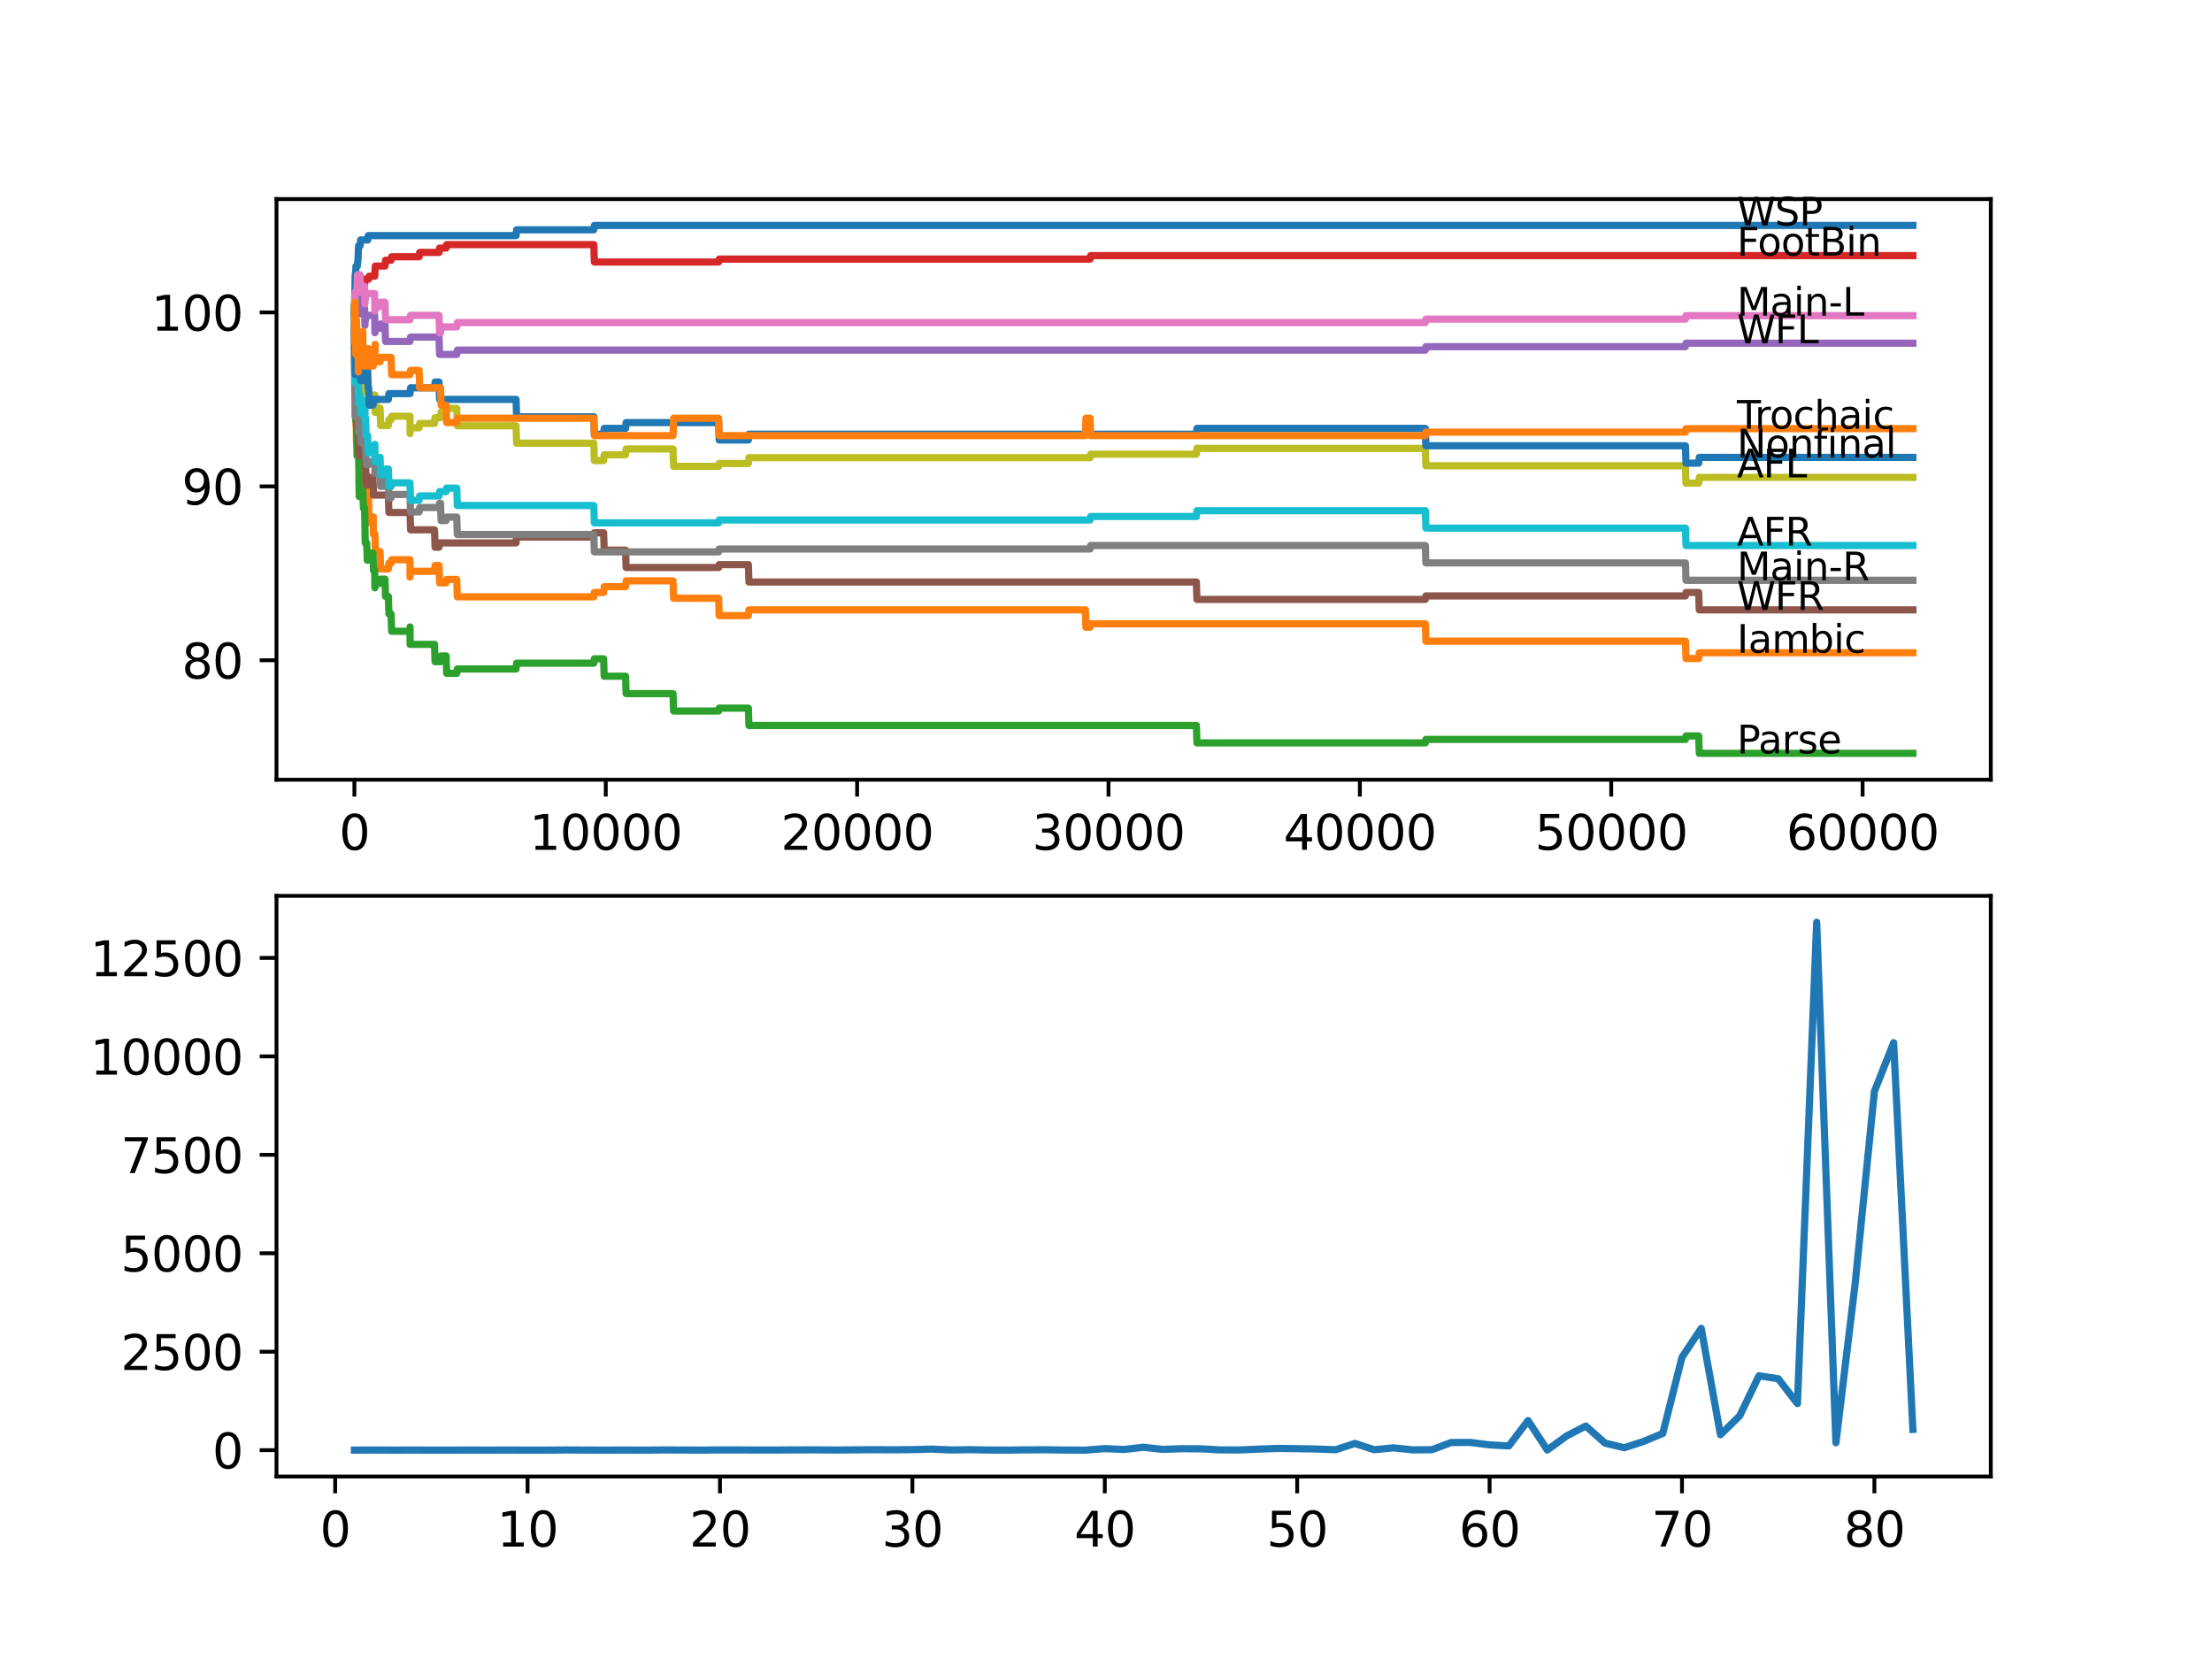 <?xml version="1.0" encoding="utf-8" standalone="no"?>
<!DOCTYPE svg PUBLIC "-//W3C//DTD SVG 1.1//EN"
  "http://www.w3.org/Graphics/SVG/1.1/DTD/svg11.dtd">
<svg xmlns:xlink="http://www.w3.org/1999/xlink" width="460.8pt" height="345.6pt" viewBox="0 0 460.8 345.6" xmlns="http://www.w3.org/2000/svg" version="1.1">
 <defs>
  <style type="text/css">*{stroke-linejoin: round; stroke-linecap: butt}</style>
 </defs>
 <g id="figure_1">
  <g id="patch_1">
   <path d="M 0 345.6 
L 460.8 345.6 
L 460.8 0 
L 0 0 
z
" style="fill: #ffffff"/>
  </g>
  <g id="axes_1">
   <g id="patch_2">
    <path d="M 57.6 162.432 
L 414.72 162.432 
L 414.72 41.472 
L 57.6 41.472 
z
" style="fill: #ffffff"/>
   </g>
   <g id="matplotlib.axis_1">
    <g id="xtick_1">
     <g id="line2d_1">
      <defs>
       <path id="md0b6c7178e" d="M 0 0 
L 0 3.5 
" style="stroke: #000000; stroke-width: 0.8"/>
      </defs>
      <g>
       <use xlink:href="#md0b6c7178e" x="73.827" y="162.432" style="stroke: #000000; stroke-width: 0.8"/>
      </g>
     </g>
     <g id="text_1">
      <!-- 0 -->
      <g transform="translate(70.646 177.03)scale(0.1 -0.1)">
       <defs>
        <path id="DejaVuSans-30" d="M 2034 4250 
Q 1547 4250 1301 3770 
Q 1056 3291 1056 2328 
Q 1056 1369 1301 889 
Q 1547 409 2034 409 
Q 2525 409 2770 889 
Q 3016 1369 3016 2328 
Q 3016 3291 2770 3770 
Q 2525 4250 2034 4250 
z
M 2034 4750 
Q 2819 4750 3233 4129 
Q 3647 3509 3647 2328 
Q 3647 1150 3233 529 
Q 2819 -91 2034 -91 
Q 1250 -91 836 529 
Q 422 1150 422 2328 
Q 422 3509 836 4129 
Q 1250 4750 2034 4750 
z
" transform="scale(0.016)"/>
       </defs>
       <use xlink:href="#DejaVuSans-30"/>
      </g>
     </g>
    </g>
    <g id="xtick_2">
     <g id="line2d_2">
      <g>
       <use xlink:href="#md0b6c7178e" x="126.192" y="162.432" style="stroke: #000000; stroke-width: 0.8"/>
      </g>
     </g>
     <g id="text_2">
      <!-- 10000 -->
      <g transform="translate(110.286 177.03)scale(0.1 -0.1)">
       <defs>
        <path id="DejaVuSans-31" d="M 794 531 
L 1825 531 
L 1825 4091 
L 703 3866 
L 703 4441 
L 1819 4666 
L 2450 4666 
L 2450 531 
L 3481 531 
L 3481 0 
L 794 0 
L 794 531 
z
" transform="scale(0.016)"/>
       </defs>
       <use xlink:href="#DejaVuSans-31"/>
       <use xlink:href="#DejaVuSans-30" x="63.623"/>
       <use xlink:href="#DejaVuSans-30" x="127.246"/>
       <use xlink:href="#DejaVuSans-30" x="190.869"/>
       <use xlink:href="#DejaVuSans-30" x="254.492"/>
      </g>
     </g>
    </g>
    <g id="xtick_3">
     <g id="line2d_3">
      <g>
       <use xlink:href="#md0b6c7178e" x="178.556" y="162.432" style="stroke: #000000; stroke-width: 0.8"/>
      </g>
     </g>
     <g id="text_3">
      <!-- 20000 -->
      <g transform="translate(162.65 177.03)scale(0.1 -0.1)">
       <defs>
        <path id="DejaVuSans-32" d="M 1228 531 
L 3431 531 
L 3431 0 
L 469 0 
L 469 531 
Q 828 903 1448 1529 
Q 2069 2156 2228 2338 
Q 2531 2678 2651 2914 
Q 2772 3150 2772 3378 
Q 2772 3750 2511 3984 
Q 2250 4219 1831 4219 
Q 1534 4219 1204 4116 
Q 875 4013 500 3803 
L 500 4441 
Q 881 4594 1212 4672 
Q 1544 4750 1819 4750 
Q 2544 4750 2975 4387 
Q 3406 4025 3406 3419 
Q 3406 3131 3298 2873 
Q 3191 2616 2906 2266 
Q 2828 2175 2409 1742 
Q 1991 1309 1228 531 
z
" transform="scale(0.016)"/>
       </defs>
       <use xlink:href="#DejaVuSans-32"/>
       <use xlink:href="#DejaVuSans-30" x="63.623"/>
       <use xlink:href="#DejaVuSans-30" x="127.246"/>
       <use xlink:href="#DejaVuSans-30" x="190.869"/>
       <use xlink:href="#DejaVuSans-30" x="254.492"/>
      </g>
     </g>
    </g>
    <g id="xtick_4">
     <g id="line2d_4">
      <g>
       <use xlink:href="#md0b6c7178e" x="230.921" y="162.432" style="stroke: #000000; stroke-width: 0.8"/>
      </g>
     </g>
     <g id="text_4">
      <!-- 30000 -->
      <g transform="translate(215.015 177.03)scale(0.1 -0.1)">
       <defs>
        <path id="DejaVuSans-33" d="M 2597 2516 
Q 3050 2419 3304 2112 
Q 3559 1806 3559 1356 
Q 3559 666 3084 287 
Q 2609 -91 1734 -91 
Q 1441 -91 1130 -33 
Q 819 25 488 141 
L 488 750 
Q 750 597 1062 519 
Q 1375 441 1716 441 
Q 2309 441 2620 675 
Q 2931 909 2931 1356 
Q 2931 1769 2642 2001 
Q 2353 2234 1838 2234 
L 1294 2234 
L 1294 2753 
L 1863 2753 
Q 2328 2753 2575 2939 
Q 2822 3125 2822 3475 
Q 2822 3834 2567 4026 
Q 2313 4219 1838 4219 
Q 1578 4219 1281 4162 
Q 984 4106 628 3988 
L 628 4550 
Q 988 4650 1302 4700 
Q 1616 4750 1894 4750 
Q 2613 4750 3031 4423 
Q 3450 4097 3450 3541 
Q 3450 3153 3228 2886 
Q 3006 2619 2597 2516 
z
" transform="scale(0.016)"/>
       </defs>
       <use xlink:href="#DejaVuSans-33"/>
       <use xlink:href="#DejaVuSans-30" x="63.623"/>
       <use xlink:href="#DejaVuSans-30" x="127.246"/>
       <use xlink:href="#DejaVuSans-30" x="190.869"/>
       <use xlink:href="#DejaVuSans-30" x="254.492"/>
      </g>
     </g>
    </g>
    <g id="xtick_5">
     <g id="line2d_5">
      <g>
       <use xlink:href="#md0b6c7178e" x="283.285" y="162.432" style="stroke: #000000; stroke-width: 0.8"/>
      </g>
     </g>
     <g id="text_5">
      <!-- 40000 -->
      <g transform="translate(267.379 177.03)scale(0.1 -0.1)">
       <defs>
        <path id="DejaVuSans-34" d="M 2419 4116 
L 825 1625 
L 2419 1625 
L 2419 4116 
z
M 2253 4666 
L 3047 4666 
L 3047 1625 
L 3713 1625 
L 3713 1100 
L 3047 1100 
L 3047 0 
L 2419 0 
L 2419 1100 
L 313 1100 
L 313 1709 
L 2253 4666 
z
" transform="scale(0.016)"/>
       </defs>
       <use xlink:href="#DejaVuSans-34"/>
       <use xlink:href="#DejaVuSans-30" x="63.623"/>
       <use xlink:href="#DejaVuSans-30" x="127.246"/>
       <use xlink:href="#DejaVuSans-30" x="190.869"/>
       <use xlink:href="#DejaVuSans-30" x="254.492"/>
      </g>
     </g>
    </g>
    <g id="xtick_6">
     <g id="line2d_6">
      <g>
       <use xlink:href="#md0b6c7178e" x="335.65" y="162.432" style="stroke: #000000; stroke-width: 0.8"/>
      </g>
     </g>
     <g id="text_6">
      <!-- 50000 -->
      <g transform="translate(319.744 177.03)scale(0.1 -0.1)">
       <defs>
        <path id="DejaVuSans-35" d="M 691 4666 
L 3169 4666 
L 3169 4134 
L 1269 4134 
L 1269 2991 
Q 1406 3038 1543 3061 
Q 1681 3084 1819 3084 
Q 2600 3084 3056 2656 
Q 3513 2228 3513 1497 
Q 3513 744 3044 326 
Q 2575 -91 1722 -91 
Q 1428 -91 1123 -41 
Q 819 9 494 109 
L 494 744 
Q 775 591 1075 516 
Q 1375 441 1709 441 
Q 2250 441 2565 725 
Q 2881 1009 2881 1497 
Q 2881 1984 2565 2268 
Q 2250 2553 1709 2553 
Q 1456 2553 1204 2497 
Q 953 2441 691 2322 
L 691 4666 
z
" transform="scale(0.016)"/>
       </defs>
       <use xlink:href="#DejaVuSans-35"/>
       <use xlink:href="#DejaVuSans-30" x="63.623"/>
       <use xlink:href="#DejaVuSans-30" x="127.246"/>
       <use xlink:href="#DejaVuSans-30" x="190.869"/>
       <use xlink:href="#DejaVuSans-30" x="254.492"/>
      </g>
     </g>
    </g>
    <g id="xtick_7">
     <g id="line2d_7">
      <g>
       <use xlink:href="#md0b6c7178e" x="388.014" y="162.432" style="stroke: #000000; stroke-width: 0.8"/>
      </g>
     </g>
     <g id="text_7">
      <!-- 60000 -->
      <g transform="translate(372.108 177.03)scale(0.1 -0.1)">
       <defs>
        <path id="DejaVuSans-36" d="M 2113 2584 
Q 1688 2584 1439 2293 
Q 1191 2003 1191 1497 
Q 1191 994 1439 701 
Q 1688 409 2113 409 
Q 2538 409 2786 701 
Q 3034 994 3034 1497 
Q 3034 2003 2786 2293 
Q 2538 2584 2113 2584 
z
M 3366 4563 
L 3366 3988 
Q 3128 4100 2886 4159 
Q 2644 4219 2406 4219 
Q 1781 4219 1451 3797 
Q 1122 3375 1075 2522 
Q 1259 2794 1537 2939 
Q 1816 3084 2150 3084 
Q 2853 3084 3261 2657 
Q 3669 2231 3669 1497 
Q 3669 778 3244 343 
Q 2819 -91 2113 -91 
Q 1303 -91 875 529 
Q 447 1150 447 2328 
Q 447 3434 972 4092 
Q 1497 4750 2381 4750 
Q 2619 4750 2861 4703 
Q 3103 4656 3366 4563 
z
" transform="scale(0.016)"/>
       </defs>
       <use xlink:href="#DejaVuSans-36"/>
       <use xlink:href="#DejaVuSans-30" x="63.623"/>
       <use xlink:href="#DejaVuSans-30" x="127.246"/>
       <use xlink:href="#DejaVuSans-30" x="190.869"/>
       <use xlink:href="#DejaVuSans-30" x="254.492"/>
      </g>
     </g>
    </g>
   </g>
   <g id="matplotlib.axis_2">
    <g id="ytick_1">
     <g id="line2d_8">
      <defs>
       <path id="mc2410816c7" d="M 0 0 
L -3.5 0 
" style="stroke: #000000; stroke-width: 0.8"/>
      </defs>
      <g>
       <use xlink:href="#mc2410816c7" x="57.6" y="137.55" style="stroke: #000000; stroke-width: 0.8"/>
      </g>
     </g>
     <g id="text_8">
      <!-- 80 -->
      <g transform="translate(37.875 141.349)scale(0.1 -0.1)">
       <defs>
        <path id="DejaVuSans-38" d="M 2034 2216 
Q 1584 2216 1326 1975 
Q 1069 1734 1069 1313 
Q 1069 891 1326 650 
Q 1584 409 2034 409 
Q 2484 409 2743 651 
Q 3003 894 3003 1313 
Q 3003 1734 2745 1975 
Q 2488 2216 2034 2216 
z
M 1403 2484 
Q 997 2584 770 2862 
Q 544 3141 544 3541 
Q 544 4100 942 4425 
Q 1341 4750 2034 4750 
Q 2731 4750 3128 4425 
Q 3525 4100 3525 3541 
Q 3525 3141 3298 2862 
Q 3072 2584 2669 2484 
Q 3125 2378 3379 2068 
Q 3634 1759 3634 1313 
Q 3634 634 3220 271 
Q 2806 -91 2034 -91 
Q 1263 -91 848 271 
Q 434 634 434 1313 
Q 434 1759 690 2068 
Q 947 2378 1403 2484 
z
M 1172 3481 
Q 1172 3119 1398 2916 
Q 1625 2713 2034 2713 
Q 2441 2713 2670 2916 
Q 2900 3119 2900 3481 
Q 2900 3844 2670 4047 
Q 2441 4250 2034 4250 
Q 1625 4250 1398 4047 
Q 1172 3844 1172 3481 
z
" transform="scale(0.016)"/>
       </defs>
       <use xlink:href="#DejaVuSans-38"/>
       <use xlink:href="#DejaVuSans-30" x="63.623"/>
      </g>
     </g>
    </g>
    <g id="ytick_2">
     <g id="line2d_9">
      <g>
       <use xlink:href="#mc2410816c7" x="57.6" y="101.318" style="stroke: #000000; stroke-width: 0.8"/>
      </g>
     </g>
     <g id="text_9">
      <!-- 90 -->
      <g transform="translate(37.875 105.117)scale(0.1 -0.1)">
       <defs>
        <path id="DejaVuSans-39" d="M 703 97 
L 703 672 
Q 941 559 1184 500 
Q 1428 441 1663 441 
Q 2288 441 2617 861 
Q 2947 1281 2994 2138 
Q 2813 1869 2534 1725 
Q 2256 1581 1919 1581 
Q 1219 1581 811 2004 
Q 403 2428 403 3163 
Q 403 3881 828 4315 
Q 1253 4750 1959 4750 
Q 2769 4750 3195 4129 
Q 3622 3509 3622 2328 
Q 3622 1225 3098 567 
Q 2575 -91 1691 -91 
Q 1453 -91 1209 -44 
Q 966 3 703 97 
z
M 1959 2075 
Q 2384 2075 2632 2365 
Q 2881 2656 2881 3163 
Q 2881 3666 2632 3958 
Q 2384 4250 1959 4250 
Q 1534 4250 1286 3958 
Q 1038 3666 1038 3163 
Q 1038 2656 1286 2365 
Q 1534 2075 1959 2075 
z
" transform="scale(0.016)"/>
       </defs>
       <use xlink:href="#DejaVuSans-39"/>
       <use xlink:href="#DejaVuSans-30" x="63.623"/>
      </g>
     </g>
    </g>
    <g id="ytick_3">
     <g id="line2d_10">
      <g>
       <use xlink:href="#mc2410816c7" x="57.6" y="65.086" style="stroke: #000000; stroke-width: 0.8"/>
      </g>
     </g>
     <g id="text_10">
      <!-- 100 -->
      <g transform="translate(31.512 68.885)scale(0.1 -0.1)">
       <use xlink:href="#DejaVuSans-31"/>
       <use xlink:href="#DejaVuSans-30" x="63.623"/>
       <use xlink:href="#DejaVuSans-30" x="127.246"/>
      </g>
     </g>
    </g>
   </g>
   <g id="line2d_11">
    <path d="M 73.833 65.086 
L 73.848 65.086 
L 73.99 57.236 
L 74.053 57.236 
L 74.168 55.424 
L 74.435 55.424 
L 74.55 54.217 
L 74.576 54.217 
L 74.697 51.197 
L 75.006 51.197 
L 75.121 49.99 
L 76.592 49.99 
L 76.708 49.084 
L 107.503 49.084 
L 107.618 47.876 
L 123.699 47.876 
L 123.815 46.97 
L 398.487 46.97 
L 398.487 46.97 
" clip-path="url(#pc4b110567a)" style="fill: none; stroke: #1f77b4; stroke-width: 1.5; stroke-linecap: square"/>
   </g>
   <g id="line2d_12">
    <path d="M 73.833 65.086 
L 73.958 76.56 
L 73.964 76.56 
L 74.021 83.806 
L 74.079 82.598 
L 74.084 82.598 
L 74.121 81.39 
L 74.163 88.637 
L 74.168 88.637 
L 74.215 88.637 
L 74.257 92.26 
L 74.325 90.328 
L 74.435 90.328 
L 74.55 89.12 
L 74.602 89.12 
L 74.665 87.308 
L 74.686 94.555 
L 74.697 93.347 
L 74.733 93.347 
L 74.786 92.622 
L 74.791 96.245 
L 74.833 94.313 
L 75.095 94.313 
L 75.21 97.936 
L 75.482 97.936 
L 75.587 101.559 
L 75.597 100.835 
L 75.781 100.835 
L 75.896 100.11 
L 75.995 100.11 
L 76.111 98.902 
L 76.393 98.902 
L 76.509 102.526 
L 76.592 102.526 
L 76.708 101.62 
L 76.744 101.62 
L 76.865 108.866 
L 77.697 108.866 
L 77.755 107.659 
L 77.76 111.282 
L 77.797 111.282 
L 78.1 111.282 
L 78.216 114.905 
L 79.174 114.905 
L 79.289 118.528 
L 80.902 118.528 
L 81.017 117.32 
L 81.467 117.32 
L 81.583 116.596 
L 85.4 116.596 
L 85.421 120.219 
L 85.51 119.011 
L 90.516 119.011 
L 90.631 117.803 
L 91.453 117.803 
L 91.569 121.427 
L 92.93 121.427 
L 93.045 120.702 
L 95.15 120.702 
L 95.266 124.325 
L 123.699 124.325 
L 123.815 123.419 
L 125.747 123.419 
L 125.862 122.212 
L 130.318 122.212 
L 130.433 121.004 
L 140.205 121.004 
L 140.32 124.627 
L 149.704 124.627 
L 149.819 128.25 
L 155.898 128.25 
L 156.014 127.043 
L 226.098 127.043 
L 226.213 130.666 
L 227.088 130.666 
L 227.203 129.941 
L 296.921 129.941 
L 297.036 133.564 
L 351.108 133.564 
L 351.223 137.187 
L 353.873 137.187 
L 353.988 135.98 
L 398.487 135.98 
L 398.487 135.98 
" clip-path="url(#pc4b110567a)" style="fill: none; stroke: #ff7f0e; stroke-width: 1.5; stroke-linecap: square"/>
   </g>
   <g id="line2d_13">
    <path d="M 73.833 68.709 
L 73.911 81.692 
L 73.958 79.277 
L 73.969 79.277 
L 74.016 78.673 
L 74.021 82.296 
L 74.136 87.731 
L 74.257 87.731 
L 74.377 94.977 
L 74.435 94.977 
L 74.55 93.77 
L 74.576 93.77 
L 74.692 92.562 
L 74.817 103.431 
L 75.095 103.431 
L 75.21 102.224 
L 75.587 102.224 
L 75.702 105.847 
L 75.959 105.847 
L 76.079 113.093 
L 76.393 113.093 
L 76.509 116.716 
L 76.592 116.716 
L 76.708 115.811 
L 76.802 115.811 
L 76.917 115.207 
L 77.697 115.207 
L 77.812 118.83 
L 78.064 118.83 
L 78.1 122.453 
L 78.174 121.547 
L 79.174 121.547 
L 79.289 120.642 
L 80.2 120.642 
L 80.315 124.265 
L 80.902 124.265 
L 81.017 127.888 
L 81.467 127.888 
L 81.583 131.511 
L 85.4 131.511 
L 85.421 130.605 
L 85.426 134.229 
L 85.494 134.229 
L 90.516 134.229 
L 90.631 137.852 
L 91.773 137.852 
L 91.888 136.644 
L 92.93 136.644 
L 93.045 140.267 
L 95.15 140.267 
L 95.266 139.361 
L 107.503 139.361 
L 107.618 138.154 
L 123.699 138.154 
L 123.815 137.248 
L 125.747 137.248 
L 125.862 140.871 
L 130.318 140.871 
L 130.433 144.494 
L 140.205 144.494 
L 140.32 148.117 
L 149.704 148.117 
L 149.819 147.514 
L 155.898 147.514 
L 156.014 151.137 
L 249.228 151.137 
L 249.343 154.76 
L 296.921 154.76 
L 297.036 154.035 
L 351.108 154.035 
L 351.223 153.311 
L 353.873 153.311 
L 353.988 156.934 
L 398.487 156.934 
L 398.487 156.934 
" clip-path="url(#pc4b110567a)" style="fill: none; stroke: #2ca02c; stroke-width: 1.5; stroke-linecap: square"/>
   </g>
   <g id="line2d_14">
    <path d="M 73.833 65.086 
L 73.953 62.671 
L 73.969 66.294 
L 74.063 64.784 
L 74.1 64.784 
L 74.22 62.973 
L 74.257 62.973 
L 74.372 62.248 
L 74.733 62.248 
L 74.854 60.799 
L 75.587 60.799 
L 75.702 60.074 
L 75.781 60.074 
L 75.896 59.349 
L 75.959 59.349 
L 76.074 58.142 
L 76.802 58.142 
L 76.917 57.538 
L 78.064 57.538 
L 78.179 55.424 
L 80.2 55.424 
L 80.315 54.217 
L 81.467 54.217 
L 81.583 53.492 
L 87.306 53.492 
L 87.421 52.586 
L 91.453 52.586 
L 91.569 51.68 
L 92.93 51.68 
L 93.045 50.956 
L 123.699 50.956 
L 123.815 54.579 
L 149.704 54.579 
L 149.819 53.975 
L 227.088 53.975 
L 227.203 53.25 
L 398.487 53.25 
L 398.487 53.25 
" clip-path="url(#pc4b110567a)" style="fill: none; stroke: #d62728; stroke-width: 1.5; stroke-linecap: square"/>
   </g>
   <g id="line2d_15">
    <path d="M 73.833 65.086 
L 73.854 65.086 
L 73.974 61.765 
L 75.006 61.765 
L 75.095 65.388 
L 75.116 64.18 
L 75.959 64.18 
L 76.022 67.803 
L 76.069 66.596 
L 76.163 66.596 
L 76.278 65.69 
L 78.064 65.69 
L 78.1 69.313 
L 78.174 68.407 
L 79.174 68.407 
L 79.289 67.502 
L 80.2 67.502 
L 80.315 71.125 
L 85.4 71.125 
L 85.515 70.219 
L 91.453 70.219 
L 91.569 73.842 
L 95.15 73.842 
L 95.266 72.936 
L 296.921 72.936 
L 297.036 72.212 
L 351.108 72.212 
L 351.223 71.487 
L 398.487 71.487 
L 398.487 71.487 
" clip-path="url(#pc4b110567a)" style="fill: none; stroke: #9467bd; stroke-width: 1.5; stroke-linecap: square"/>
   </g>
   <g id="line2d_16">
    <path d="M 73.833 68.709 
L 73.848 68.709 
L 73.864 67.502 
L 73.896 76.258 
L 73.927 75.05 
L 73.948 75.05 
L 74.068 81.692 
L 74.084 81.692 
L 74.199 85.316 
L 74.32 85.316 
L 74.435 88.939 
L 74.576 88.939 
L 74.692 87.731 
L 74.812 94.977 
L 75.006 94.977 
L 75.121 93.77 
L 75.995 93.77 
L 76.111 97.393 
L 76.163 97.393 
L 76.278 101.016 
L 76.592 101.016 
L 76.708 100.11 
L 76.802 100.11 
L 76.917 99.506 
L 77.697 99.506 
L 77.812 103.13 
L 80.902 103.13 
L 81.017 106.753 
L 85.421 106.753 
L 85.536 110.376 
L 90.516 110.376 
L 90.631 113.999 
L 91.453 113.999 
L 91.569 113.093 
L 107.503 113.093 
L 107.618 111.886 
L 123.699 111.886 
L 123.815 110.98 
L 125.747 110.98 
L 125.862 114.603 
L 130.318 114.603 
L 130.433 118.226 
L 149.704 118.226 
L 149.819 117.622 
L 155.898 117.622 
L 156.014 121.245 
L 249.228 121.245 
L 249.343 124.869 
L 296.921 124.869 
L 297.036 124.144 
L 351.108 124.144 
L 351.223 123.419 
L 353.873 123.419 
L 353.988 127.043 
L 398.487 127.043 
L 398.487 127.043 
" clip-path="url(#pc4b110567a)" style="fill: none; stroke: #8c564b; stroke-width: 1.5; stroke-linecap: square"/>
   </g>
   <g id="line2d_17">
    <path d="M 73.833 64.18 
L 73.854 64.18 
L 73.974 60.859 
L 74.367 60.859 
L 74.482 57.236 
L 75.006 57.236 
L 75.095 60.859 
L 75.116 59.651 
L 75.959 59.651 
L 76.022 63.275 
L 76.069 62.067 
L 76.163 62.067 
L 76.278 61.161 
L 78.064 61.161 
L 78.1 64.784 
L 78.174 63.878 
L 79.174 63.878 
L 79.289 62.973 
L 80.2 62.973 
L 80.315 66.596 
L 85.4 66.596 
L 85.515 65.69 
L 91.453 65.69 
L 91.569 69.313 
L 91.773 69.313 
L 91.888 68.105 
L 95.15 68.105 
L 95.266 67.2 
L 296.921 67.2 
L 297.036 66.475 
L 351.108 66.475 
L 351.223 65.75 
L 398.487 65.75 
L 398.487 65.75 
" clip-path="url(#pc4b110567a)" style="fill: none; stroke: #e377c2; stroke-width: 1.5; stroke-linecap: square"/>
   </g>
   <g id="line2d_18">
    <path d="M 73.833 68.709 
L 73.854 68.709 
L 73.969 86.825 
L 73.99 86.221 
L 73.995 86.221 
L 74.115 84.41 
L 74.199 84.41 
L 74.32 82.779 
L 74.367 82.779 
L 74.482 86.403 
L 74.692 86.403 
L 74.733 90.026 
L 74.801 89.301 
L 74.917 88.576 
L 75.095 88.576 
L 75.21 92.2 
L 75.587 92.2 
L 75.702 91.475 
L 75.781 91.475 
L 75.896 90.75 
L 75.959 90.75 
L 76.022 89.543 
L 76.027 93.166 
L 76.058 93.166 
L 76.163 93.166 
L 76.278 96.789 
L 76.802 96.789 
L 76.917 96.185 
L 78.064 96.185 
L 78.1 94.977 
L 78.106 98.601 
L 78.163 97.695 
L 79.174 97.695 
L 79.289 101.318 
L 80.2 101.318 
L 80.315 100.11 
L 80.902 100.11 
L 81.017 103.733 
L 81.467 103.733 
L 81.583 103.009 
L 85.4 103.009 
L 85.515 106.632 
L 87.306 106.632 
L 87.421 105.726 
L 91.453 105.726 
L 91.569 104.82 
L 91.773 104.82 
L 91.888 108.444 
L 92.93 108.444 
L 93.045 107.719 
L 95.15 107.719 
L 95.266 111.342 
L 123.699 111.342 
L 123.815 114.965 
L 149.704 114.965 
L 149.819 114.361 
L 227.088 114.361 
L 227.203 113.637 
L 296.921 113.637 
L 297.036 117.26 
L 351.108 117.26 
L 351.223 120.883 
L 398.487 120.883 
L 398.487 120.883 
" clip-path="url(#pc4b110567a)" style="fill: none; stroke: #7f7f7f; stroke-width: 1.5; stroke-linecap: square"/>
   </g>
   <g id="line2d_19">
    <path d="M 73.833 64.18 
L 73.848 62.973 
L 73.89 71.729 
L 73.901 70.521 
L 73.995 79.277 
L 74.021 77.163 
L 74.053 75.956 
L 74.058 79.579 
L 74.126 77.465 
L 74.199 77.465 
L 74.325 74.627 
L 74.435 74.627 
L 74.55 78.25 
L 74.576 78.25 
L 74.692 81.874 
L 74.817 78.009 
L 75.006 78.009 
L 75.121 81.632 
L 75.587 81.632 
L 75.702 80.907 
L 75.781 80.907 
L 75.896 80.183 
L 75.995 80.183 
L 76.116 77.767 
L 76.163 77.767 
L 76.278 76.861 
L 76.393 76.861 
L 76.509 80.485 
L 76.592 80.485 
L 76.708 84.108 
L 76.802 84.108 
L 76.917 83.504 
L 77.697 83.504 
L 77.812 82.296 
L 78.1 82.296 
L 78.158 85.919 
L 78.21 85.014 
L 79.174 85.014 
L 79.289 88.637 
L 80.902 88.637 
L 81.017 87.429 
L 81.467 87.429 
L 81.583 86.704 
L 85.4 86.704 
L 85.421 90.328 
L 85.51 89.12 
L 87.306 89.12 
L 87.421 88.214 
L 90.516 88.214 
L 90.631 87.006 
L 91.773 87.006 
L 91.888 85.799 
L 92.93 85.799 
L 93.045 85.074 
L 95.15 85.074 
L 95.266 88.697 
L 107.503 88.697 
L 107.618 92.32 
L 123.699 92.32 
L 123.815 95.944 
L 125.747 95.944 
L 125.862 94.736 
L 130.318 94.736 
L 130.433 93.528 
L 140.205 93.528 
L 140.32 97.151 
L 149.704 97.151 
L 149.819 96.547 
L 155.898 96.547 
L 156.014 95.34 
L 227.088 95.34 
L 227.203 94.615 
L 249.228 94.615 
L 249.343 93.407 
L 296.921 93.407 
L 297.036 97.031 
L 351.108 97.031 
L 351.223 100.654 
L 353.873 100.654 
L 353.988 99.446 
L 398.487 99.446 
L 398.487 99.446 
" clip-path="url(#pc4b110567a)" style="fill: none; stroke: #bcbd22; stroke-width: 1.5; stroke-linecap: square"/>
   </g>
   <g id="line2d_20">
    <path d="M 73.833 65.086 
L 73.854 63.878 
L 73.906 73.54 
L 73.911 72.332 
L 73.948 72.332 
L 73.969 79.579 
L 74.068 79.277 
L 74.1 79.277 
L 74.22 77.465 
L 74.257 77.465 
L 74.372 76.741 
L 74.435 76.741 
L 74.55 80.364 
L 74.692 80.364 
L 74.733 83.987 
L 74.801 83.262 
L 74.917 82.538 
L 75.095 82.538 
L 75.21 86.161 
L 75.587 86.161 
L 75.702 85.436 
L 75.781 85.436 
L 75.896 84.712 
L 75.959 84.712 
L 76.022 83.504 
L 76.027 87.127 
L 76.058 87.127 
L 76.163 87.127 
L 76.278 90.75 
L 76.592 90.75 
L 76.708 94.374 
L 76.802 94.374 
L 76.917 93.77 
L 78.064 93.77 
L 78.1 92.562 
L 78.106 96.185 
L 78.163 95.279 
L 79.174 95.279 
L 79.289 98.902 
L 80.2 98.902 
L 80.315 97.695 
L 80.902 97.695 
L 81.017 101.318 
L 81.467 101.318 
L 81.583 100.593 
L 85.4 100.593 
L 85.515 104.216 
L 87.306 104.216 
L 87.421 103.311 
L 91.453 103.311 
L 91.569 102.405 
L 92.93 102.405 
L 93.045 101.68 
L 95.15 101.68 
L 95.266 105.303 
L 123.699 105.303 
L 123.815 108.927 
L 149.704 108.927 
L 149.819 108.323 
L 227.088 108.323 
L 227.203 107.598 
L 249.228 107.598 
L 249.343 106.39 
L 296.921 106.39 
L 297.036 110.014 
L 351.108 110.014 
L 351.223 113.637 
L 398.487 113.637 
L 398.487 113.637 
" clip-path="url(#pc4b110567a)" style="fill: none; stroke: #17becf; stroke-width: 1.5; stroke-linecap: square"/>
   </g>
   <g id="line2d_21">
    <path d="M 73.833 64.18 
L 73.848 64.18 
L 73.979 78.069 
L 74.016 78.069 
L 74.136 75.654 
L 74.32 75.654 
L 74.435 74.446 
L 74.576 74.446 
L 74.692 78.069 
L 74.812 75.654 
L 75.006 75.654 
L 75.121 79.277 
L 75.995 79.277 
L 76.111 78.069 
L 76.163 78.069 
L 76.278 77.163 
L 76.592 77.163 
L 76.708 80.787 
L 76.802 80.787 
L 76.917 84.41 
L 77.697 84.41 
L 77.812 83.202 
L 80.902 83.202 
L 81.017 81.994 
L 85.421 81.994 
L 85.536 80.787 
L 90.516 80.787 
L 90.631 79.579 
L 91.453 79.579 
L 91.569 83.202 
L 107.503 83.202 
L 107.618 86.825 
L 123.699 86.825 
L 123.815 90.448 
L 125.747 90.448 
L 125.862 89.241 
L 130.318 89.241 
L 130.433 88.033 
L 149.704 88.033 
L 149.819 91.656 
L 155.898 91.656 
L 156.014 90.448 
L 249.228 90.448 
L 249.343 89.241 
L 296.921 89.241 
L 297.036 92.864 
L 351.108 92.864 
L 351.223 96.487 
L 353.873 96.487 
L 353.988 95.279 
L 398.487 95.279 
L 398.487 95.279 
" clip-path="url(#pc4b110567a)" style="fill: none; stroke: #1f77b4; stroke-width: 1.5; stroke-linecap: square"/>
   </g>
   <g id="line2d_22">
    <path d="M 73.833 64.18 
L 73.864 64.18 
L 73.906 71.427 
L 73.969 62.973 
L 73.995 62.973 
L 74.121 73.842 
L 74.241 66.596 
L 74.257 66.596 
L 74.372 70.219 
L 74.435 70.219 
L 74.55 73.842 
L 74.602 73.842 
L 74.665 77.465 
L 74.686 70.219 
L 74.707 70.219 
L 74.733 70.219 
L 74.849 73.842 
L 75.006 73.842 
L 75.121 72.634 
L 75.482 72.634 
L 75.587 69.011 
L 75.592 72.634 
L 75.781 72.634 
L 75.896 76.258 
L 76.393 76.258 
L 76.509 72.634 
L 76.592 72.634 
L 76.708 76.258 
L 76.744 76.258 
L 76.802 72.634 
L 76.854 76.258 
L 77.755 76.258 
L 77.87 72.634 
L 78.1 72.634 
L 78.158 71.729 
L 78.163 75.352 
L 78.195 75.352 
L 79.174 75.352 
L 79.289 74.446 
L 81.467 74.446 
L 81.583 78.069 
L 85.4 78.069 
L 85.515 77.163 
L 87.306 77.163 
L 87.421 80.787 
L 91.773 80.787 
L 91.888 84.41 
L 92.93 84.41 
L 93.045 88.033 
L 95.15 88.033 
L 95.266 87.127 
L 123.699 87.127 
L 123.815 90.75 
L 140.205 90.75 
L 140.32 87.127 
L 149.704 87.127 
L 149.819 90.75 
L 226.098 90.75 
L 226.213 87.127 
L 227.088 87.127 
L 227.203 90.75 
L 296.921 90.75 
L 297.036 90.026 
L 351.108 90.026 
L 351.223 89.301 
L 398.487 89.301 
L 398.487 89.301 
" clip-path="url(#pc4b110567a)" style="fill: none; stroke: #ff7f0e; stroke-width: 1.5; stroke-linecap: square"/>
   </g>
   <g id="patch_3">
    <path d="M 57.6 162.432 
L 57.6 41.472 
" style="fill: none; stroke: #000000; stroke-width: 0.8; stroke-linejoin: miter; stroke-linecap: square"/>
   </g>
   <g id="patch_4">
    <path d="M 414.72 162.432 
L 414.72 41.472 
" style="fill: none; stroke: #000000; stroke-width: 0.8; stroke-linejoin: miter; stroke-linecap: square"/>
   </g>
   <g id="patch_5">
    <path d="M 57.6 162.432 
L 414.72 162.432 
" style="fill: none; stroke: #000000; stroke-width: 0.8; stroke-linejoin: miter; stroke-linecap: square"/>
   </g>
   <g id="patch_6">
    <path d="M 57.6 41.472 
L 414.72 41.472 
" style="fill: none; stroke: #000000; stroke-width: 0.8; stroke-linejoin: miter; stroke-linecap: square"/>
   </g>
   <g id="text_11">
    <!-- WSP -->
    <g transform="translate(361.832 46.97)scale(0.08 -0.08)">
     <defs>
      <path id="DejaVuSans-57" d="M 213 4666 
L 850 4666 
L 1831 722 
L 2809 4666 
L 3519 4666 
L 4500 722 
L 5478 4666 
L 6119 4666 
L 4947 0 
L 4153 0 
L 3169 4050 
L 2175 0 
L 1381 0 
L 213 4666 
z
" transform="scale(0.016)"/>
      <path id="DejaVuSans-53" d="M 3425 4513 
L 3425 3897 
Q 3066 4069 2747 4153 
Q 2428 4238 2131 4238 
Q 1616 4238 1336 4038 
Q 1056 3838 1056 3469 
Q 1056 3159 1242 3001 
Q 1428 2844 1947 2747 
L 2328 2669 
Q 3034 2534 3370 2195 
Q 3706 1856 3706 1288 
Q 3706 609 3251 259 
Q 2797 -91 1919 -91 
Q 1588 -91 1214 -16 
Q 841 59 441 206 
L 441 856 
Q 825 641 1194 531 
Q 1563 422 1919 422 
Q 2459 422 2753 634 
Q 3047 847 3047 1241 
Q 3047 1584 2836 1778 
Q 2625 1972 2144 2069 
L 1759 2144 
Q 1053 2284 737 2584 
Q 422 2884 422 3419 
Q 422 4038 858 4394 
Q 1294 4750 2059 4750 
Q 2388 4750 2728 4690 
Q 3069 4631 3425 4513 
z
" transform="scale(0.016)"/>
      <path id="DejaVuSans-50" d="M 1259 4147 
L 1259 2394 
L 2053 2394 
Q 2494 2394 2734 2622 
Q 2975 2850 2975 3272 
Q 2975 3691 2734 3919 
Q 2494 4147 2053 4147 
L 1259 4147 
z
M 628 4666 
L 2053 4666 
Q 2838 4666 3239 4311 
Q 3641 3956 3641 3272 
Q 3641 2581 3239 2228 
Q 2838 1875 2053 1875 
L 1259 1875 
L 1259 0 
L 628 0 
L 628 4666 
z
" transform="scale(0.016)"/>
     </defs>
     <use xlink:href="#DejaVuSans-57"/>
     <use xlink:href="#DejaVuSans-53" x="98.877"/>
     <use xlink:href="#DejaVuSans-50" x="162.354"/>
    </g>
   </g>
   <g id="text_12">
    <!-- Iambic -->
    <g transform="translate(361.832 135.98)scale(0.08 -0.08)">
     <defs>
      <path id="DejaVuSans-49" d="M 628 4666 
L 1259 4666 
L 1259 0 
L 628 0 
L 628 4666 
z
" transform="scale(0.016)"/>
      <path id="DejaVuSans-61" d="M 2194 1759 
Q 1497 1759 1228 1600 
Q 959 1441 959 1056 
Q 959 750 1161 570 
Q 1363 391 1709 391 
Q 2188 391 2477 730 
Q 2766 1069 2766 1631 
L 2766 1759 
L 2194 1759 
z
M 3341 1997 
L 3341 0 
L 2766 0 
L 2766 531 
Q 2569 213 2275 61 
Q 1981 -91 1556 -91 
Q 1019 -91 701 211 
Q 384 513 384 1019 
Q 384 1609 779 1909 
Q 1175 2209 1959 2209 
L 2766 2209 
L 2766 2266 
Q 2766 2663 2505 2880 
Q 2244 3097 1772 3097 
Q 1472 3097 1187 3025 
Q 903 2953 641 2809 
L 641 3341 
Q 956 3463 1253 3523 
Q 1550 3584 1831 3584 
Q 2591 3584 2966 3190 
Q 3341 2797 3341 1997 
z
" transform="scale(0.016)"/>
      <path id="DejaVuSans-6d" d="M 3328 2828 
Q 3544 3216 3844 3400 
Q 4144 3584 4550 3584 
Q 5097 3584 5394 3201 
Q 5691 2819 5691 2113 
L 5691 0 
L 5113 0 
L 5113 2094 
Q 5113 2597 4934 2840 
Q 4756 3084 4391 3084 
Q 3944 3084 3684 2787 
Q 3425 2491 3425 1978 
L 3425 0 
L 2847 0 
L 2847 2094 
Q 2847 2600 2669 2842 
Q 2491 3084 2119 3084 
Q 1678 3084 1418 2786 
Q 1159 2488 1159 1978 
L 1159 0 
L 581 0 
L 581 3500 
L 1159 3500 
L 1159 2956 
Q 1356 3278 1631 3431 
Q 1906 3584 2284 3584 
Q 2666 3584 2933 3390 
Q 3200 3197 3328 2828 
z
" transform="scale(0.016)"/>
      <path id="DejaVuSans-62" d="M 3116 1747 
Q 3116 2381 2855 2742 
Q 2594 3103 2138 3103 
Q 1681 3103 1420 2742 
Q 1159 2381 1159 1747 
Q 1159 1113 1420 752 
Q 1681 391 2138 391 
Q 2594 391 2855 752 
Q 3116 1113 3116 1747 
z
M 1159 2969 
Q 1341 3281 1617 3432 
Q 1894 3584 2278 3584 
Q 2916 3584 3314 3078 
Q 3713 2572 3713 1747 
Q 3713 922 3314 415 
Q 2916 -91 2278 -91 
Q 1894 -91 1617 61 
Q 1341 213 1159 525 
L 1159 0 
L 581 0 
L 581 4863 
L 1159 4863 
L 1159 2969 
z
" transform="scale(0.016)"/>
      <path id="DejaVuSans-69" d="M 603 3500 
L 1178 3500 
L 1178 0 
L 603 0 
L 603 3500 
z
M 603 4863 
L 1178 4863 
L 1178 4134 
L 603 4134 
L 603 4863 
z
" transform="scale(0.016)"/>
      <path id="DejaVuSans-63" d="M 3122 3366 
L 3122 2828 
Q 2878 2963 2633 3030 
Q 2388 3097 2138 3097 
Q 1578 3097 1268 2742 
Q 959 2388 959 1747 
Q 959 1106 1268 751 
Q 1578 397 2138 397 
Q 2388 397 2633 464 
Q 2878 531 3122 666 
L 3122 134 
Q 2881 22 2623 -34 
Q 2366 -91 2075 -91 
Q 1284 -91 818 406 
Q 353 903 353 1747 
Q 353 2603 823 3093 
Q 1294 3584 2113 3584 
Q 2378 3584 2631 3529 
Q 2884 3475 3122 3366 
z
" transform="scale(0.016)"/>
     </defs>
     <use xlink:href="#DejaVuSans-49"/>
     <use xlink:href="#DejaVuSans-61" x="29.492"/>
     <use xlink:href="#DejaVuSans-6d" x="90.771"/>
     <use xlink:href="#DejaVuSans-62" x="188.184"/>
     <use xlink:href="#DejaVuSans-69" x="251.66"/>
     <use xlink:href="#DejaVuSans-63" x="279.443"/>
    </g>
   </g>
   <g id="text_13">
    <!-- Parse -->
    <g transform="translate(361.832 156.934)scale(0.08 -0.08)">
     <defs>
      <path id="DejaVuSans-72" d="M 2631 2963 
Q 2534 3019 2420 3045 
Q 2306 3072 2169 3072 
Q 1681 3072 1420 2755 
Q 1159 2438 1159 1844 
L 1159 0 
L 581 0 
L 581 3500 
L 1159 3500 
L 1159 2956 
Q 1341 3275 1631 3429 
Q 1922 3584 2338 3584 
Q 2397 3584 2469 3576 
Q 2541 3569 2628 3553 
L 2631 2963 
z
" transform="scale(0.016)"/>
      <path id="DejaVuSans-73" d="M 2834 3397 
L 2834 2853 
Q 2591 2978 2328 3040 
Q 2066 3103 1784 3103 
Q 1356 3103 1142 2972 
Q 928 2841 928 2578 
Q 928 2378 1081 2264 
Q 1234 2150 1697 2047 
L 1894 2003 
Q 2506 1872 2764 1633 
Q 3022 1394 3022 966 
Q 3022 478 2636 193 
Q 2250 -91 1575 -91 
Q 1294 -91 989 -36 
Q 684 19 347 128 
L 347 722 
Q 666 556 975 473 
Q 1284 391 1588 391 
Q 1994 391 2212 530 
Q 2431 669 2431 922 
Q 2431 1156 2273 1281 
Q 2116 1406 1581 1522 
L 1381 1569 
Q 847 1681 609 1914 
Q 372 2147 372 2553 
Q 372 3047 722 3315 
Q 1072 3584 1716 3584 
Q 2034 3584 2315 3537 
Q 2597 3491 2834 3397 
z
" transform="scale(0.016)"/>
      <path id="DejaVuSans-65" d="M 3597 1894 
L 3597 1613 
L 953 1613 
Q 991 1019 1311 708 
Q 1631 397 2203 397 
Q 2534 397 2845 478 
Q 3156 559 3463 722 
L 3463 178 
Q 3153 47 2828 -22 
Q 2503 -91 2169 -91 
Q 1331 -91 842 396 
Q 353 884 353 1716 
Q 353 2575 817 3079 
Q 1281 3584 2069 3584 
Q 2775 3584 3186 3129 
Q 3597 2675 3597 1894 
z
M 3022 2063 
Q 3016 2534 2758 2815 
Q 2500 3097 2075 3097 
Q 1594 3097 1305 2825 
Q 1016 2553 972 2059 
L 3022 2063 
z
" transform="scale(0.016)"/>
     </defs>
     <use xlink:href="#DejaVuSans-50"/>
     <use xlink:href="#DejaVuSans-61" x="55.803"/>
     <use xlink:href="#DejaVuSans-72" x="117.082"/>
     <use xlink:href="#DejaVuSans-73" x="158.195"/>
     <use xlink:href="#DejaVuSans-65" x="210.295"/>
    </g>
   </g>
   <g id="text_14">
    <!-- FootBin -->
    <g transform="translate(361.832 53.25)scale(0.08 -0.08)">
     <defs>
      <path id="DejaVuSans-46" d="M 628 4666 
L 3309 4666 
L 3309 4134 
L 1259 4134 
L 1259 2759 
L 3109 2759 
L 3109 2228 
L 1259 2228 
L 1259 0 
L 628 0 
L 628 4666 
z
" transform="scale(0.016)"/>
      <path id="DejaVuSans-6f" d="M 1959 3097 
Q 1497 3097 1228 2736 
Q 959 2375 959 1747 
Q 959 1119 1226 758 
Q 1494 397 1959 397 
Q 2419 397 2687 759 
Q 2956 1122 2956 1747 
Q 2956 2369 2687 2733 
Q 2419 3097 1959 3097 
z
M 1959 3584 
Q 2709 3584 3137 3096 
Q 3566 2609 3566 1747 
Q 3566 888 3137 398 
Q 2709 -91 1959 -91 
Q 1206 -91 779 398 
Q 353 888 353 1747 
Q 353 2609 779 3096 
Q 1206 3584 1959 3584 
z
" transform="scale(0.016)"/>
      <path id="DejaVuSans-74" d="M 1172 4494 
L 1172 3500 
L 2356 3500 
L 2356 3053 
L 1172 3053 
L 1172 1153 
Q 1172 725 1289 603 
Q 1406 481 1766 481 
L 2356 481 
L 2356 0 
L 1766 0 
Q 1100 0 847 248 
Q 594 497 594 1153 
L 594 3053 
L 172 3053 
L 172 3500 
L 594 3500 
L 594 4494 
L 1172 4494 
z
" transform="scale(0.016)"/>
      <path id="DejaVuSans-42" d="M 1259 2228 
L 1259 519 
L 2272 519 
Q 2781 519 3026 730 
Q 3272 941 3272 1375 
Q 3272 1813 3026 2020 
Q 2781 2228 2272 2228 
L 1259 2228 
z
M 1259 4147 
L 1259 2741 
L 2194 2741 
Q 2656 2741 2882 2914 
Q 3109 3088 3109 3444 
Q 3109 3797 2882 3972 
Q 2656 4147 2194 4147 
L 1259 4147 
z
M 628 4666 
L 2241 4666 
Q 2963 4666 3353 4366 
Q 3744 4066 3744 3513 
Q 3744 3084 3544 2831 
Q 3344 2578 2956 2516 
Q 3422 2416 3680 2098 
Q 3938 1781 3938 1306 
Q 3938 681 3513 340 
Q 3088 0 2303 0 
L 628 0 
L 628 4666 
z
" transform="scale(0.016)"/>
      <path id="DejaVuSans-6e" d="M 3513 2113 
L 3513 0 
L 2938 0 
L 2938 2094 
Q 2938 2591 2744 2837 
Q 2550 3084 2163 3084 
Q 1697 3084 1428 2787 
Q 1159 2491 1159 1978 
L 1159 0 
L 581 0 
L 581 3500 
L 1159 3500 
L 1159 2956 
Q 1366 3272 1645 3428 
Q 1925 3584 2291 3584 
Q 2894 3584 3203 3211 
Q 3513 2838 3513 2113 
z
" transform="scale(0.016)"/>
     </defs>
     <use xlink:href="#DejaVuSans-46"/>
     <use xlink:href="#DejaVuSans-6f" x="53.895"/>
     <use xlink:href="#DejaVuSans-6f" x="115.076"/>
     <use xlink:href="#DejaVuSans-74" x="176.258"/>
     <use xlink:href="#DejaVuSans-42" x="215.467"/>
     <use xlink:href="#DejaVuSans-69" x="284.07"/>
     <use xlink:href="#DejaVuSans-6e" x="311.854"/>
    </g>
   </g>
   <g id="text_15">
    <!-- WFL -->
    <g transform="translate(361.832 71.487)scale(0.08 -0.08)">
     <defs>
      <path id="DejaVuSans-4c" d="M 628 4666 
L 1259 4666 
L 1259 531 
L 3531 531 
L 3531 0 
L 628 0 
L 628 4666 
z
" transform="scale(0.016)"/>
     </defs>
     <use xlink:href="#DejaVuSans-57"/>
     <use xlink:href="#DejaVuSans-46" x="98.877"/>
     <use xlink:href="#DejaVuSans-4c" x="156.396"/>
    </g>
   </g>
   <g id="text_16">
    <!-- WFR -->
    <g transform="translate(361.832 127.043)scale(0.08 -0.08)">
     <defs>
      <path id="DejaVuSans-52" d="M 2841 2188 
Q 3044 2119 3236 1894 
Q 3428 1669 3622 1275 
L 4263 0 
L 3584 0 
L 2988 1197 
Q 2756 1666 2539 1819 
Q 2322 1972 1947 1972 
L 1259 1972 
L 1259 0 
L 628 0 
L 628 4666 
L 2053 4666 
Q 2853 4666 3247 4331 
Q 3641 3997 3641 3322 
Q 3641 2881 3436 2590 
Q 3231 2300 2841 2188 
z
M 1259 4147 
L 1259 2491 
L 2053 2491 
Q 2509 2491 2742 2702 
Q 2975 2913 2975 3322 
Q 2975 3731 2742 3939 
Q 2509 4147 2053 4147 
L 1259 4147 
z
" transform="scale(0.016)"/>
     </defs>
     <use xlink:href="#DejaVuSans-57"/>
     <use xlink:href="#DejaVuSans-46" x="98.877"/>
     <use xlink:href="#DejaVuSans-52" x="156.396"/>
    </g>
   </g>
   <g id="text_17">
    <!-- Main-L -->
    <g transform="translate(361.832 65.75)scale(0.08 -0.08)">
     <defs>
      <path id="DejaVuSans-4d" d="M 628 4666 
L 1569 4666 
L 2759 1491 
L 3956 4666 
L 4897 4666 
L 4897 0 
L 4281 0 
L 4281 4097 
L 3078 897 
L 2444 897 
L 1241 4097 
L 1241 0 
L 628 0 
L 628 4666 
z
" transform="scale(0.016)"/>
      <path id="DejaVuSans-2d" d="M 313 2009 
L 1997 2009 
L 1997 1497 
L 313 1497 
L 313 2009 
z
" transform="scale(0.016)"/>
     </defs>
     <use xlink:href="#DejaVuSans-4d"/>
     <use xlink:href="#DejaVuSans-61" x="86.279"/>
     <use xlink:href="#DejaVuSans-69" x="147.559"/>
     <use xlink:href="#DejaVuSans-6e" x="175.342"/>
     <use xlink:href="#DejaVuSans-2d" x="238.721"/>
     <use xlink:href="#DejaVuSans-4c" x="274.805"/>
    </g>
   </g>
   <g id="text_18">
    <!-- Main-R -->
    <g transform="translate(361.832 120.883)scale(0.08 -0.08)">
     <use xlink:href="#DejaVuSans-4d"/>
     <use xlink:href="#DejaVuSans-61" x="86.279"/>
     <use xlink:href="#DejaVuSans-69" x="147.559"/>
     <use xlink:href="#DejaVuSans-6e" x="175.342"/>
     <use xlink:href="#DejaVuSans-2d" x="238.721"/>
     <use xlink:href="#DejaVuSans-52" x="274.805"/>
    </g>
   </g>
   <g id="text_19">
    <!-- AFL -->
    <g transform="translate(361.832 99.446)scale(0.08 -0.08)">
     <defs>
      <path id="DejaVuSans-41" d="M 2188 4044 
L 1331 1722 
L 3047 1722 
L 2188 4044 
z
M 1831 4666 
L 2547 4666 
L 4325 0 
L 3669 0 
L 3244 1197 
L 1141 1197 
L 716 0 
L 50 0 
L 1831 4666 
z
" transform="scale(0.016)"/>
     </defs>
     <use xlink:href="#DejaVuSans-41"/>
     <use xlink:href="#DejaVuSans-46" x="68.408"/>
     <use xlink:href="#DejaVuSans-4c" x="125.928"/>
    </g>
   </g>
   <g id="text_20">
    <!-- AFR -->
    <g transform="translate(361.832 113.637)scale(0.08 -0.08)">
     <use xlink:href="#DejaVuSans-41"/>
     <use xlink:href="#DejaVuSans-46" x="68.408"/>
     <use xlink:href="#DejaVuSans-52" x="125.928"/>
    </g>
   </g>
   <g id="text_21">
    <!-- Nonfinal -->
    <g transform="translate(361.832 95.279)scale(0.08 -0.08)">
     <defs>
      <path id="DejaVuSans-4e" d="M 628 4666 
L 1478 4666 
L 3547 763 
L 3547 4666 
L 4159 4666 
L 4159 0 
L 3309 0 
L 1241 3903 
L 1241 0 
L 628 0 
L 628 4666 
z
" transform="scale(0.016)"/>
      <path id="DejaVuSans-66" d="M 2375 4863 
L 2375 4384 
L 1825 4384 
Q 1516 4384 1395 4259 
Q 1275 4134 1275 3809 
L 1275 3500 
L 2222 3500 
L 2222 3053 
L 1275 3053 
L 1275 0 
L 697 0 
L 697 3053 
L 147 3053 
L 147 3500 
L 697 3500 
L 697 3744 
Q 697 4328 969 4595 
Q 1241 4863 1831 4863 
L 2375 4863 
z
" transform="scale(0.016)"/>
      <path id="DejaVuSans-6c" d="M 603 4863 
L 1178 4863 
L 1178 0 
L 603 0 
L 603 4863 
z
" transform="scale(0.016)"/>
     </defs>
     <use xlink:href="#DejaVuSans-4e"/>
     <use xlink:href="#DejaVuSans-6f" x="74.805"/>
     <use xlink:href="#DejaVuSans-6e" x="135.986"/>
     <use xlink:href="#DejaVuSans-66" x="199.365"/>
     <use xlink:href="#DejaVuSans-69" x="234.57"/>
     <use xlink:href="#DejaVuSans-6e" x="262.354"/>
     <use xlink:href="#DejaVuSans-61" x="325.732"/>
     <use xlink:href="#DejaVuSans-6c" x="387.012"/>
    </g>
   </g>
   <g id="text_22">
    <!-- Trochaic -->
    <g transform="translate(361.832 89.301)scale(0.08 -0.08)">
     <defs>
      <path id="DejaVuSans-54" d="M -19 4666 
L 3928 4666 
L 3928 4134 
L 2272 4134 
L 2272 0 
L 1638 0 
L 1638 4134 
L -19 4134 
L -19 4666 
z
" transform="scale(0.016)"/>
      <path id="DejaVuSans-68" d="M 3513 2113 
L 3513 0 
L 2938 0 
L 2938 2094 
Q 2938 2591 2744 2837 
Q 2550 3084 2163 3084 
Q 1697 3084 1428 2787 
Q 1159 2491 1159 1978 
L 1159 0 
L 581 0 
L 581 4863 
L 1159 4863 
L 1159 2956 
Q 1366 3272 1645 3428 
Q 1925 3584 2291 3584 
Q 2894 3584 3203 3211 
Q 3513 2838 3513 2113 
z
" transform="scale(0.016)"/>
     </defs>
     <use xlink:href="#DejaVuSans-54"/>
     <use xlink:href="#DejaVuSans-72" x="46.334"/>
     <use xlink:href="#DejaVuSans-6f" x="85.197"/>
     <use xlink:href="#DejaVuSans-63" x="146.379"/>
     <use xlink:href="#DejaVuSans-68" x="201.359"/>
     <use xlink:href="#DejaVuSans-61" x="264.738"/>
     <use xlink:href="#DejaVuSans-69" x="326.018"/>
     <use xlink:href="#DejaVuSans-63" x="353.801"/>
    </g>
   </g>
  </g>
  <g id="axes_2">
   <g id="patch_7">
    <path d="M 57.6 307.584 
L 414.72 307.584 
L 414.72 186.624 
L 57.6 186.624 
z
" style="fill: #ffffff"/>
   </g>
   <g id="matplotlib.axis_3">
    <g id="xtick_8">
     <g id="line2d_23">
      <g>
       <use xlink:href="#md0b6c7178e" x="69.825" y="307.584" style="stroke: #000000; stroke-width: 0.8"/>
      </g>
     </g>
     <g id="text_23">
      <!-- 0 -->
      <g transform="translate(66.643 322.182)scale(0.1 -0.1)">
       <use xlink:href="#DejaVuSans-30"/>
      </g>
     </g>
    </g>
    <g id="xtick_9">
     <g id="line2d_24">
      <g>
       <use xlink:href="#md0b6c7178e" x="109.905" y="307.584" style="stroke: #000000; stroke-width: 0.8"/>
      </g>
     </g>
     <g id="text_24">
      <!-- 10 -->
      <g transform="translate(103.543 322.182)scale(0.1 -0.1)">
       <use xlink:href="#DejaVuSans-31"/>
       <use xlink:href="#DejaVuSans-30" x="63.623"/>
      </g>
     </g>
    </g>
    <g id="xtick_10">
     <g id="line2d_25">
      <g>
       <use xlink:href="#md0b6c7178e" x="149.986" y="307.584" style="stroke: #000000; stroke-width: 0.8"/>
      </g>
     </g>
     <g id="text_25">
      <!-- 20 -->
      <g transform="translate(143.624 322.182)scale(0.1 -0.1)">
       <use xlink:href="#DejaVuSans-32"/>
       <use xlink:href="#DejaVuSans-30" x="63.623"/>
      </g>
     </g>
    </g>
    <g id="xtick_11">
     <g id="line2d_26">
      <g>
       <use xlink:href="#md0b6c7178e" x="190.067" y="307.584" style="stroke: #000000; stroke-width: 0.8"/>
      </g>
     </g>
     <g id="text_26">
      <!-- 30 -->
      <g transform="translate(183.705 322.182)scale(0.1 -0.1)">
       <use xlink:href="#DejaVuSans-33"/>
       <use xlink:href="#DejaVuSans-30" x="63.623"/>
      </g>
     </g>
    </g>
    <g id="xtick_12">
     <g id="line2d_27">
      <g>
       <use xlink:href="#md0b6c7178e" x="230.148" y="307.584" style="stroke: #000000; stroke-width: 0.8"/>
      </g>
     </g>
     <g id="text_27">
      <!-- 40 -->
      <g transform="translate(223.785 322.182)scale(0.1 -0.1)">
       <use xlink:href="#DejaVuSans-34"/>
       <use xlink:href="#DejaVuSans-30" x="63.623"/>
      </g>
     </g>
    </g>
    <g id="xtick_13">
     <g id="line2d_28">
      <g>
       <use xlink:href="#md0b6c7178e" x="270.229" y="307.584" style="stroke: #000000; stroke-width: 0.8"/>
      </g>
     </g>
     <g id="text_28">
      <!-- 50 -->
      <g transform="translate(263.866 322.182)scale(0.1 -0.1)">
       <use xlink:href="#DejaVuSans-35"/>
       <use xlink:href="#DejaVuSans-30" x="63.623"/>
      </g>
     </g>
    </g>
    <g id="xtick_14">
     <g id="line2d_29">
      <g>
       <use xlink:href="#md0b6c7178e" x="310.309" y="307.584" style="stroke: #000000; stroke-width: 0.8"/>
      </g>
     </g>
     <g id="text_29">
      <!-- 60 -->
      <g transform="translate(303.947 322.182)scale(0.1 -0.1)">
       <use xlink:href="#DejaVuSans-36"/>
       <use xlink:href="#DejaVuSans-30" x="63.623"/>
      </g>
     </g>
    </g>
    <g id="xtick_15">
     <g id="line2d_30">
      <g>
       <use xlink:href="#md0b6c7178e" x="350.39" y="307.584" style="stroke: #000000; stroke-width: 0.8"/>
      </g>
     </g>
     <g id="text_30">
      <!-- 70 -->
      <g transform="translate(344.028 322.182)scale(0.1 -0.1)">
       <defs>
        <path id="DejaVuSans-37" d="M 525 4666 
L 3525 4666 
L 3525 4397 
L 1831 0 
L 1172 0 
L 2766 4134 
L 525 4134 
L 525 4666 
z
" transform="scale(0.016)"/>
       </defs>
       <use xlink:href="#DejaVuSans-37"/>
       <use xlink:href="#DejaVuSans-30" x="63.623"/>
      </g>
     </g>
    </g>
    <g id="xtick_16">
     <g id="line2d_31">
      <g>
       <use xlink:href="#md0b6c7178e" x="390.471" y="307.584" style="stroke: #000000; stroke-width: 0.8"/>
      </g>
     </g>
     <g id="text_31">
      <!-- 80 -->
      <g transform="translate(384.109 322.182)scale(0.1 -0.1)">
       <use xlink:href="#DejaVuSans-38"/>
       <use xlink:href="#DejaVuSans-30" x="63.623"/>
      </g>
     </g>
    </g>
   </g>
   <g id="matplotlib.axis_4">
    <g id="ytick_4">
     <g id="line2d_32">
      <g>
       <use xlink:href="#mc2410816c7" x="57.6" y="302.094" style="stroke: #000000; stroke-width: 0.8"/>
      </g>
     </g>
     <g id="text_32">
      <!-- 0 -->
      <g transform="translate(44.237 305.893)scale(0.1 -0.1)">
       <use xlink:href="#DejaVuSans-30"/>
      </g>
     </g>
    </g>
    <g id="ytick_5">
     <g id="line2d_33">
      <g>
       <use xlink:href="#mc2410816c7" x="57.6" y="281.586" style="stroke: #000000; stroke-width: 0.8"/>
      </g>
     </g>
     <g id="text_33">
      <!-- 2500 -->
      <g transform="translate(25.15 285.385)scale(0.1 -0.1)">
       <use xlink:href="#DejaVuSans-32"/>
       <use xlink:href="#DejaVuSans-35" x="63.623"/>
       <use xlink:href="#DejaVuSans-30" x="127.246"/>
       <use xlink:href="#DejaVuSans-30" x="190.869"/>
      </g>
     </g>
    </g>
    <g id="ytick_6">
     <g id="line2d_34">
      <g>
       <use xlink:href="#mc2410816c7" x="57.6" y="261.078" style="stroke: #000000; stroke-width: 0.8"/>
      </g>
     </g>
     <g id="text_34">
      <!-- 5000 -->
      <g transform="translate(25.15 264.877)scale(0.1 -0.1)">
       <use xlink:href="#DejaVuSans-35"/>
       <use xlink:href="#DejaVuSans-30" x="63.623"/>
       <use xlink:href="#DejaVuSans-30" x="127.246"/>
       <use xlink:href="#DejaVuSans-30" x="190.869"/>
      </g>
     </g>
    </g>
    <g id="ytick_7">
     <g id="line2d_35">
      <g>
       <use xlink:href="#mc2410816c7" x="57.6" y="240.57" style="stroke: #000000; stroke-width: 0.8"/>
      </g>
     </g>
     <g id="text_35">
      <!-- 7500 -->
      <g transform="translate(25.15 244.369)scale(0.1 -0.1)">
       <use xlink:href="#DejaVuSans-37"/>
       <use xlink:href="#DejaVuSans-35" x="63.623"/>
       <use xlink:href="#DejaVuSans-30" x="127.246"/>
       <use xlink:href="#DejaVuSans-30" x="190.869"/>
      </g>
     </g>
    </g>
    <g id="ytick_8">
     <g id="line2d_36">
      <g>
       <use xlink:href="#mc2410816c7" x="57.6" y="220.062" style="stroke: #000000; stroke-width: 0.8"/>
      </g>
     </g>
     <g id="text_36">
      <!-- 10000 -->
      <g transform="translate(18.788 223.861)scale(0.1 -0.1)">
       <use xlink:href="#DejaVuSans-31"/>
       <use xlink:href="#DejaVuSans-30" x="63.623"/>
       <use xlink:href="#DejaVuSans-30" x="127.246"/>
       <use xlink:href="#DejaVuSans-30" x="190.869"/>
       <use xlink:href="#DejaVuSans-30" x="254.492"/>
      </g>
     </g>
    </g>
    <g id="ytick_9">
     <g id="line2d_37">
      <g>
       <use xlink:href="#mc2410816c7" x="57.6" y="199.554" style="stroke: #000000; stroke-width: 0.8"/>
      </g>
     </g>
     <g id="text_37">
      <!-- 12500 -->
      <g transform="translate(18.788 203.353)scale(0.1 -0.1)">
       <use xlink:href="#DejaVuSans-31"/>
       <use xlink:href="#DejaVuSans-32" x="63.623"/>
       <use xlink:href="#DejaVuSans-35" x="127.246"/>
       <use xlink:href="#DejaVuSans-30" x="190.869"/>
       <use xlink:href="#DejaVuSans-30" x="254.492"/>
      </g>
     </g>
    </g>
   </g>
   <g id="line2d_38">
    <path d="M 73.833 302.086 
L 77.841 302.069 
L 81.849 302.086 
L 85.857 302.078 
L 89.865 302.086 
L 93.873 302.086 
L 97.881 302.078 
L 101.889 302.086 
L 105.897 302.078 
L 109.905 302.086 
L 113.914 302.086 
L 117.922 302.053 
L 121.93 302.078 
L 125.938 302.086 
L 129.946 302.078 
L 133.954 302.086 
L 137.962 302.053 
L 141.97 302.061 
L 145.978 302.086 
L 149.986 302.045 
L 153.994 302.045 
L 158.002 302.069 
L 162.011 302.061 
L 166.019 302.037 
L 170.027 302.028 
L 174.035 302.069 
L 178.043 302.028 
L 182.051 301.996 
L 186.059 302.02 
L 190.067 301.987 
L 194.075 301.873 
L 198.083 302.053 
L 202.091 301.996 
L 206.099 302.069 
L 210.107 302.078 
L 214.116 302.028 
L 218.124 302.012 
L 222.132 302.078 
L 226.14 302.086 
L 230.148 301.774 
L 234.156 301.955 
L 238.164 301.487 
L 242.172 301.93 
L 246.18 301.791 
L 250.188 301.815 
L 254.196 302.037 
L 258.204 302.053 
L 262.213 301.873 
L 266.221 301.733 
L 270.229 301.782 
L 274.237 301.856 
L 278.245 302.004 
L 282.253 300.691 
L 286.261 302.004 
L 290.269 301.61 
L 294.277 302.037 
L 298.285 302.004 
L 302.293 300.503 
L 306.301 300.486 
L 310.309 300.995 
L 314.318 301.208 
L 318.326 295.933 
L 322.334 302.061 
L 326.342 299.141 
L 330.35 297.065 
L 334.358 300.626 
L 338.366 301.594 
L 342.374 300.281 
L 346.382 298.616 
L 350.39 282.743 
L 354.398 276.722 
L 358.406 298.887 
L 362.415 294.933 
L 366.423 286.606 
L 370.431 287.213 
L 374.439 292.39 
L 378.447 192.122 
L 382.455 300.544 
L 386.463 267.411 
L 390.471 227.379 
L 394.479 217.208 
L 398.487 297.763 
" clip-path="url(#p715b807282)" style="fill: none; stroke: #1f77b4; stroke-width: 1.5; stroke-linecap: square"/>
   </g>
   <g id="patch_8">
    <path d="M 57.6 307.584 
L 57.6 186.624 
" style="fill: none; stroke: #000000; stroke-width: 0.8; stroke-linejoin: miter; stroke-linecap: square"/>
   </g>
   <g id="patch_9">
    <path d="M 414.72 307.584 
L 414.72 186.624 
" style="fill: none; stroke: #000000; stroke-width: 0.8; stroke-linejoin: miter; stroke-linecap: square"/>
   </g>
   <g id="patch_10">
    <path d="M 57.6 307.584 
L 414.72 307.584 
" style="fill: none; stroke: #000000; stroke-width: 0.8; stroke-linejoin: miter; stroke-linecap: square"/>
   </g>
   <g id="patch_11">
    <path d="M 57.6 186.624 
L 414.72 186.624 
" style="fill: none; stroke: #000000; stroke-width: 0.8; stroke-linejoin: miter; stroke-linecap: square"/>
   </g>
  </g>
 </g>
 <defs>
  <clipPath id="pc4b110567a">
   <rect x="57.6" y="41.472" width="357.12" height="120.96"/>
  </clipPath>
  <clipPath id="p715b807282">
   <rect x="57.6" y="186.624" width="357.12" height="120.96"/>
  </clipPath>
 </defs>
</svg>

